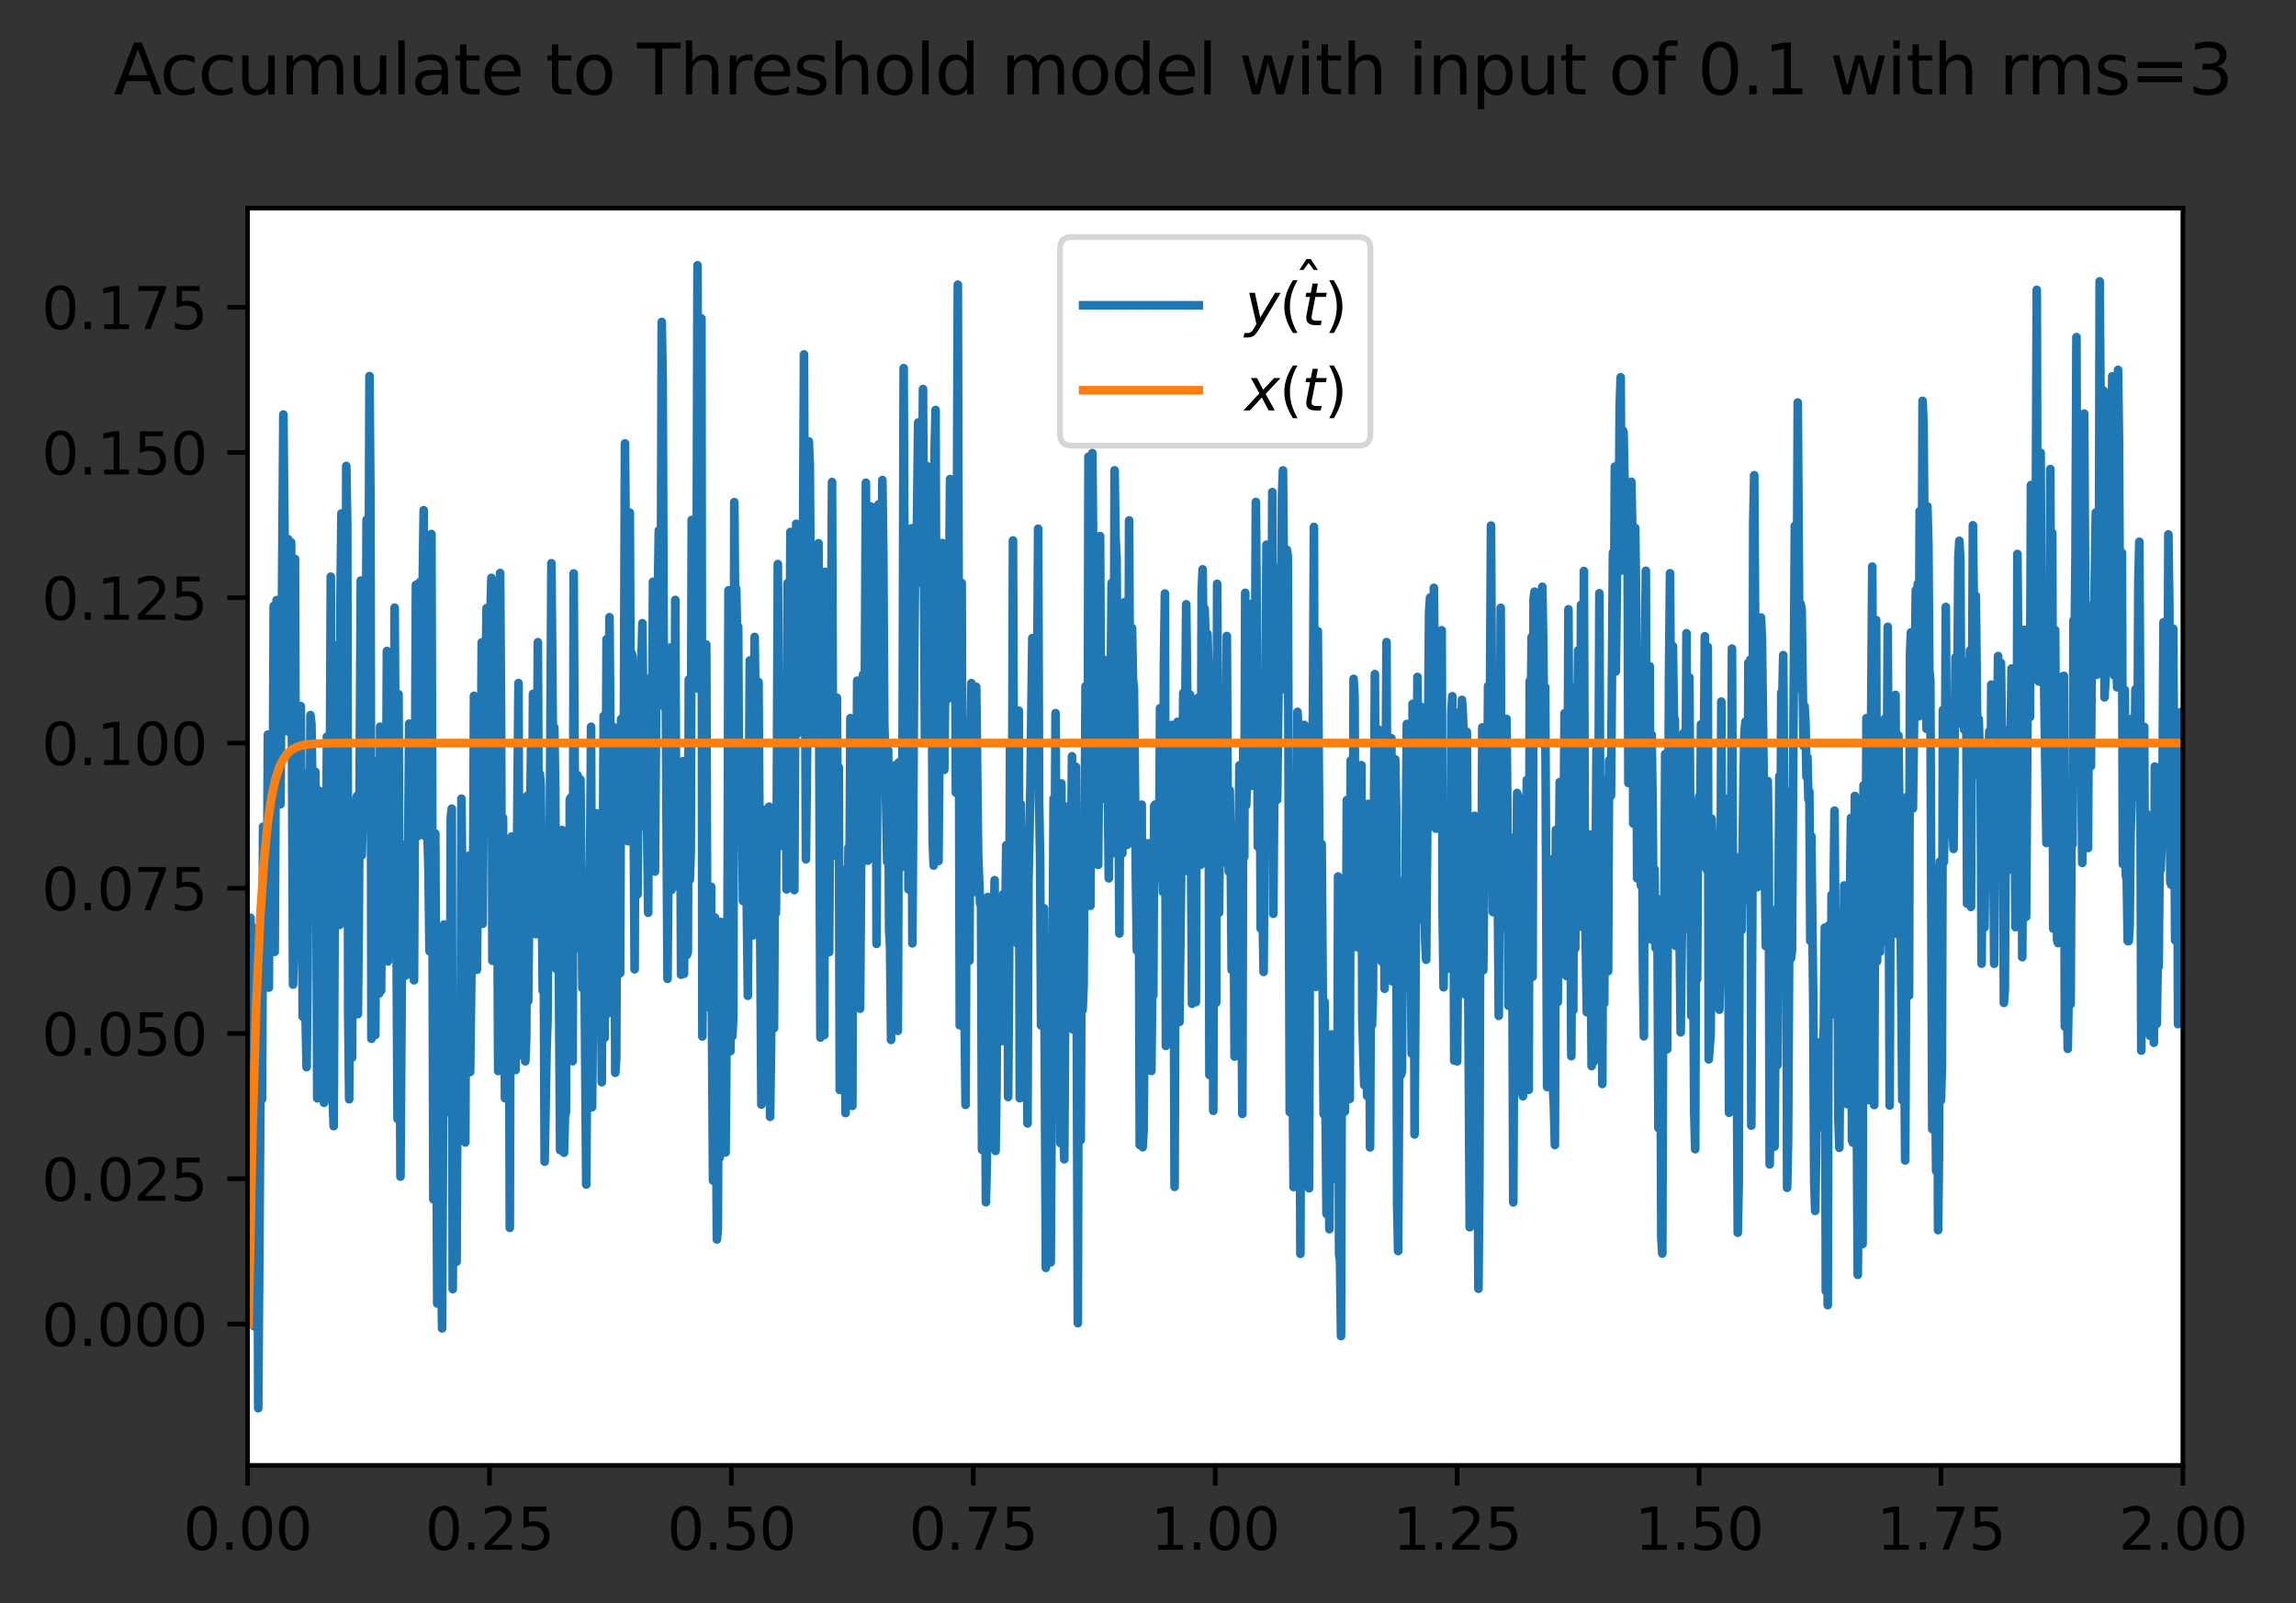 <?xml version="1.0" encoding="utf-8" standalone="no"?>
<!DOCTYPE svg PUBLIC "-//W3C//DTD SVG 1.1//EN"
  "http://www.w3.org/Graphics/SVG/1.1/DTD/svg11.dtd">
<svg xmlns:xlink="http://www.w3.org/1999/xlink" width="397.197pt" height="277.318pt" viewBox="0 0 397.197 277.318" xmlns="http://www.w3.org/2000/svg" version="1.1">
 <rect x="0" y="0" width="397.197" height="277.318" fill="#333333" stroke="none"/>
 <defs>
  <style type="text/css">*{stroke-linejoin: round; stroke-linecap: butt}</style>
 </defs>
 <g id="figure_1">
  <g id="patch_1">
   <path d="M 0 277.318 
L 397.197 277.318 
L 397.197 0 
L 0 0 
L 0 277.318 
z
" style="fill: none"/>
  </g>
  <g id="axes_1">
   <g id="patch_2">
    <path d="M 42.828 253.44 
L 377.628 253.44 
L 377.628 36 
L 42.828 36 
z
" style="fill: #ffffff"/>
   </g>
   <g id="matplotlib.axis_1">
    <g id="xtick_1">
     <g id="line2d_1">
      <defs>
       <path id="mb149e67b26" d="M 0 0 
L 0 3.5 
" style="stroke: #000000; stroke-width: 0.8"/>
      </defs>
      <g>
       <use xlink:href="#mb149e67b26" x="42.828" y="253.44" style="stroke: #000000; stroke-width: 0.8"/>
      </g>
     </g>
     <g id="text_1">
      <!-- 0.00 -->
      <g transform="translate(31.695 268.038) scale(0.1 -0.1)">
       <defs>
        <path id="DejaVuSans-30" d="M 2034 4250 
Q 1547 4250 1301 3770 
Q 1056 3291 1056 2328 
Q 1056 1369 1301 889 
Q 1547 409 2034 409 
Q 2525 409 2770 889 
Q 3016 1369 3016 2328 
Q 3016 3291 2770 3770 
Q 2525 4250 2034 4250 
z
M 2034 4750 
Q 2819 4750 3233 4129 
Q 3647 3509 3647 2328 
Q 3647 1150 3233 529 
Q 2819 -91 2034 -91 
Q 1250 -91 836 529 
Q 422 1150 422 2328 
Q 422 3509 836 4129 
Q 1250 4750 2034 4750 
z
" transform="scale(0.016)"/>
        <path id="DejaVuSans-2e" d="M 684 794 
L 1344 794 
L 1344 0 
L 684 0 
L 684 794 
z
" transform="scale(0.016)"/>
       </defs>
       <use xlink:href="#DejaVuSans-30"/>
       <use xlink:href="#DejaVuSans-2e" x="63.623"/>
       <use xlink:href="#DejaVuSans-30" x="95.41"/>
       <use xlink:href="#DejaVuSans-30" x="159.033"/>
      </g>
     </g>
    </g>
    <g id="xtick_2">
     <g id="line2d_2">
      <g>
       <use xlink:href="#mb149e67b26" x="84.678" y="253.44" style="stroke: #000000; stroke-width: 0.8"/>
      </g>
     </g>
     <g id="text_2">
      <!-- 0.25 -->
      <g transform="translate(73.545 268.038) scale(0.1 -0.1)">
       <defs>
        <path id="DejaVuSans-32" d="M 1228 531 
L 3431 531 
L 3431 0 
L 469 0 
L 469 531 
Q 828 903 1448 1529 
Q 2069 2156 2228 2338 
Q 2531 2678 2651 2914 
Q 2772 3150 2772 3378 
Q 2772 3750 2511 3984 
Q 2250 4219 1831 4219 
Q 1534 4219 1204 4116 
Q 875 4013 500 3803 
L 500 4441 
Q 881 4594 1212 4672 
Q 1544 4750 1819 4750 
Q 2544 4750 2975 4387 
Q 3406 4025 3406 3419 
Q 3406 3131 3298 2873 
Q 3191 2616 2906 2266 
Q 2828 2175 2409 1742 
Q 1991 1309 1228 531 
z
" transform="scale(0.016)"/>
        <path id="DejaVuSans-35" d="M 691 4666 
L 3169 4666 
L 3169 4134 
L 1269 4134 
L 1269 2991 
Q 1406 3038 1543 3061 
Q 1681 3084 1819 3084 
Q 2600 3084 3056 2656 
Q 3513 2228 3513 1497 
Q 3513 744 3044 326 
Q 2575 -91 1722 -91 
Q 1428 -91 1123 -41 
Q 819 9 494 109 
L 494 744 
Q 775 591 1075 516 
Q 1375 441 1709 441 
Q 2250 441 2565 725 
Q 2881 1009 2881 1497 
Q 2881 1984 2565 2268 
Q 2250 2553 1709 2553 
Q 1456 2553 1204 2497 
Q 953 2441 691 2322 
L 691 4666 
z
" transform="scale(0.016)"/>
       </defs>
       <use xlink:href="#DejaVuSans-30"/>
       <use xlink:href="#DejaVuSans-2e" x="63.623"/>
       <use xlink:href="#DejaVuSans-32" x="95.41"/>
       <use xlink:href="#DejaVuSans-35" x="159.033"/>
      </g>
     </g>
    </g>
    <g id="xtick_3">
     <g id="line2d_3">
      <g>
       <use xlink:href="#mb149e67b26" x="126.528" y="253.44" style="stroke: #000000; stroke-width: 0.8"/>
      </g>
     </g>
     <g id="text_3">
      <!-- 0.50 -->
      <g transform="translate(115.395 268.038) scale(0.1 -0.1)">
       <use xlink:href="#DejaVuSans-30"/>
       <use xlink:href="#DejaVuSans-2e" x="63.623"/>
       <use xlink:href="#DejaVuSans-35" x="95.41"/>
       <use xlink:href="#DejaVuSans-30" x="159.033"/>
      </g>
     </g>
    </g>
    <g id="xtick_4">
     <g id="line2d_4">
      <g>
       <use xlink:href="#mb149e67b26" x="168.378" y="253.44" style="stroke: #000000; stroke-width: 0.8"/>
      </g>
     </g>
     <g id="text_4">
      <!-- 0.75 -->
      <g transform="translate(157.245 268.038) scale(0.1 -0.1)">
       <defs>
        <path id="DejaVuSans-37" d="M 525 4666 
L 3525 4666 
L 3525 4397 
L 1831 0 
L 1172 0 
L 2766 4134 
L 525 4134 
L 525 4666 
z
" transform="scale(0.016)"/>
       </defs>
       <use xlink:href="#DejaVuSans-30"/>
       <use xlink:href="#DejaVuSans-2e" x="63.623"/>
       <use xlink:href="#DejaVuSans-37" x="95.41"/>
       <use xlink:href="#DejaVuSans-35" x="159.033"/>
      </g>
     </g>
    </g>
    <g id="xtick_5">
     <g id="line2d_5">
      <g>
       <use xlink:href="#mb149e67b26" x="210.228" y="253.44" style="stroke: #000000; stroke-width: 0.8"/>
      </g>
     </g>
     <g id="text_5">
      <!-- 1.00 -->
      <g transform="translate(199.095 268.038) scale(0.1 -0.1)">
       <defs>
        <path id="DejaVuSans-31" d="M 794 531 
L 1825 531 
L 1825 4091 
L 703 3866 
L 703 4441 
L 1819 4666 
L 2450 4666 
L 2450 531 
L 3481 531 
L 3481 0 
L 794 0 
L 794 531 
z
" transform="scale(0.016)"/>
       </defs>
       <use xlink:href="#DejaVuSans-31"/>
       <use xlink:href="#DejaVuSans-2e" x="63.623"/>
       <use xlink:href="#DejaVuSans-30" x="95.41"/>
       <use xlink:href="#DejaVuSans-30" x="159.033"/>
      </g>
     </g>
    </g>
    <g id="xtick_6">
     <g id="line2d_6">
      <g>
       <use xlink:href="#mb149e67b26" x="252.078" y="253.44" style="stroke: #000000; stroke-width: 0.8"/>
      </g>
     </g>
     <g id="text_6">
      <!-- 1.25 -->
      <g transform="translate(240.945 268.038) scale(0.1 -0.1)">
       <use xlink:href="#DejaVuSans-31"/>
       <use xlink:href="#DejaVuSans-2e" x="63.623"/>
       <use xlink:href="#DejaVuSans-32" x="95.41"/>
       <use xlink:href="#DejaVuSans-35" x="159.033"/>
      </g>
     </g>
    </g>
    <g id="xtick_7">
     <g id="line2d_7">
      <g>
       <use xlink:href="#mb149e67b26" x="293.928" y="253.44" style="stroke: #000000; stroke-width: 0.8"/>
      </g>
     </g>
     <g id="text_7">
      <!-- 1.50 -->
      <g transform="translate(282.795 268.038) scale(0.1 -0.1)">
       <use xlink:href="#DejaVuSans-31"/>
       <use xlink:href="#DejaVuSans-2e" x="63.623"/>
       <use xlink:href="#DejaVuSans-35" x="95.41"/>
       <use xlink:href="#DejaVuSans-30" x="159.033"/>
      </g>
     </g>
    </g>
    <g id="xtick_8">
     <g id="line2d_8">
      <g>
       <use xlink:href="#mb149e67b26" x="335.778" y="253.44" style="stroke: #000000; stroke-width: 0.8"/>
      </g>
     </g>
     <g id="text_8">
      <!-- 1.75 -->
      <g transform="translate(324.645 268.038) scale(0.1 -0.1)">
       <use xlink:href="#DejaVuSans-31"/>
       <use xlink:href="#DejaVuSans-2e" x="63.623"/>
       <use xlink:href="#DejaVuSans-37" x="95.41"/>
       <use xlink:href="#DejaVuSans-35" x="159.033"/>
      </g>
     </g>
    </g>
    <g id="xtick_9">
     <g id="line2d_9">
      <g>
       <use xlink:href="#mb149e67b26" x="377.628" y="253.44" style="stroke: #000000; stroke-width: 0.8"/>
      </g>
     </g>
     <g id="text_9">
      <!-- 2.00 -->
      <g transform="translate(366.495 268.038) scale(0.1 -0.1)">
       <use xlink:href="#DejaVuSans-32"/>
       <use xlink:href="#DejaVuSans-2e" x="63.623"/>
       <use xlink:href="#DejaVuSans-30" x="95.41"/>
       <use xlink:href="#DejaVuSans-30" x="159.033"/>
      </g>
     </g>
    </g>
   </g>
   <g id="matplotlib.axis_2">
    <g id="ytick_1">
     <g id="line2d_10">
      <defs>
       <path id="m9d57b52def" d="M 0 0 
L -3.5 0 
" style="stroke: #000000; stroke-width: 0.8"/>
      </defs>
      <g>
       <use xlink:href="#m9d57b52def" x="42.828" y="228.997" style="stroke: #000000; stroke-width: 0.8"/>
      </g>
     </g>
     <g id="text_10">
      <!-- 0.000 -->
      <g transform="translate(7.2 232.796) scale(0.1 -0.1)">
       <use xlink:href="#DejaVuSans-30"/>
       <use xlink:href="#DejaVuSans-2e" x="63.623"/>
       <use xlink:href="#DejaVuSans-30" x="95.41"/>
       <use xlink:href="#DejaVuSans-30" x="159.033"/>
       <use xlink:href="#DejaVuSans-30" x="222.656"/>
      </g>
     </g>
    </g>
    <g id="ytick_2">
     <g id="line2d_11">
      <g>
       <use xlink:href="#m9d57b52def" x="42.828" y="203.874" style="stroke: #000000; stroke-width: 0.8"/>
      </g>
     </g>
     <g id="text_11">
      <!-- 0.025 -->
      <g transform="translate(7.2 207.673) scale(0.1 -0.1)">
       <use xlink:href="#DejaVuSans-30"/>
       <use xlink:href="#DejaVuSans-2e" x="63.623"/>
       <use xlink:href="#DejaVuSans-30" x="95.41"/>
       <use xlink:href="#DejaVuSans-32" x="159.033"/>
       <use xlink:href="#DejaVuSans-35" x="222.656"/>
      </g>
     </g>
    </g>
    <g id="ytick_3">
     <g id="line2d_12">
      <g>
       <use xlink:href="#m9d57b52def" x="42.828" y="178.751" style="stroke: #000000; stroke-width: 0.8"/>
      </g>
     </g>
     <g id="text_12">
      <!-- 0.050 -->
      <g transform="translate(7.2 182.55) scale(0.1 -0.1)">
       <use xlink:href="#DejaVuSans-30"/>
       <use xlink:href="#DejaVuSans-2e" x="63.623"/>
       <use xlink:href="#DejaVuSans-30" x="95.41"/>
       <use xlink:href="#DejaVuSans-35" x="159.033"/>
       <use xlink:href="#DejaVuSans-30" x="222.656"/>
      </g>
     </g>
    </g>
    <g id="ytick_4">
     <g id="line2d_13">
      <g>
       <use xlink:href="#m9d57b52def" x="42.828" y="153.628" style="stroke: #000000; stroke-width: 0.8"/>
      </g>
     </g>
     <g id="text_13">
      <!-- 0.075 -->
      <g transform="translate(7.2 157.427) scale(0.1 -0.1)">
       <use xlink:href="#DejaVuSans-30"/>
       <use xlink:href="#DejaVuSans-2e" x="63.623"/>
       <use xlink:href="#DejaVuSans-30" x="95.41"/>
       <use xlink:href="#DejaVuSans-37" x="159.033"/>
       <use xlink:href="#DejaVuSans-35" x="222.656"/>
      </g>
     </g>
    </g>
    <g id="ytick_5">
     <g id="line2d_14">
      <g>
       <use xlink:href="#m9d57b52def" x="42.828" y="128.505" style="stroke: #000000; stroke-width: 0.8"/>
      </g>
     </g>
     <g id="text_14">
      <!-- 0.100 -->
      <g transform="translate(7.2 132.305) scale(0.1 -0.1)">
       <use xlink:href="#DejaVuSans-30"/>
       <use xlink:href="#DejaVuSans-2e" x="63.623"/>
       <use xlink:href="#DejaVuSans-31" x="95.41"/>
       <use xlink:href="#DejaVuSans-30" x="159.033"/>
       <use xlink:href="#DejaVuSans-30" x="222.656"/>
      </g>
     </g>
    </g>
    <g id="ytick_6">
     <g id="line2d_15">
      <g>
       <use xlink:href="#m9d57b52def" x="42.828" y="103.383" style="stroke: #000000; stroke-width: 0.8"/>
      </g>
     </g>
     <g id="text_15">
      <!-- 0.125 -->
      <g transform="translate(7.2 107.182) scale(0.1 -0.1)">
       <use xlink:href="#DejaVuSans-30"/>
       <use xlink:href="#DejaVuSans-2e" x="63.623"/>
       <use xlink:href="#DejaVuSans-31" x="95.41"/>
       <use xlink:href="#DejaVuSans-32" x="159.033"/>
       <use xlink:href="#DejaVuSans-35" x="222.656"/>
      </g>
     </g>
    </g>
    <g id="ytick_7">
     <g id="line2d_16">
      <g>
       <use xlink:href="#m9d57b52def" x="42.828" y="78.26" style="stroke: #000000; stroke-width: 0.8"/>
      </g>
     </g>
     <g id="text_16">
      <!-- 0.150 -->
      <g transform="translate(7.2 82.059) scale(0.1 -0.1)">
       <use xlink:href="#DejaVuSans-30"/>
       <use xlink:href="#DejaVuSans-2e" x="63.623"/>
       <use xlink:href="#DejaVuSans-31" x="95.41"/>
       <use xlink:href="#DejaVuSans-35" x="159.033"/>
       <use xlink:href="#DejaVuSans-30" x="222.656"/>
      </g>
     </g>
    </g>
    <g id="ytick_8">
     <g id="line2d_17">
      <g>
       <use xlink:href="#m9d57b52def" x="42.828" y="53.137" style="stroke: #000000; stroke-width: 0.8"/>
      </g>
     </g>
     <g id="text_17">
      <!-- 0.175 -->
      <g transform="translate(7.2 56.936) scale(0.1 -0.1)">
       <use xlink:href="#DejaVuSans-30"/>
       <use xlink:href="#DejaVuSans-2e" x="63.623"/>
       <use xlink:href="#DejaVuSans-31" x="95.41"/>
       <use xlink:href="#DejaVuSans-37" x="159.033"/>
       <use xlink:href="#DejaVuSans-35" x="222.656"/>
      </g>
     </g>
    </g>
   </g>
   <g id="line2d_18">
    <path d="M 42.996 228.997 
L 43.33 158.733 
L 43.498 203.325 
L 43.665 195.76 
L 43.833 160.495 
L 44 229.405 
L 44.167 175.964 
L 44.335 167.397 
L 44.502 175.183 
L 44.67 243.556 
L 45.172 172.849 
L 45.339 190.105 
L 45.507 142.976 
L 45.674 169.714 
L 45.841 170.624 
L 46.009 170.316 
L 46.176 158.344 
L 46.344 127.051 
L 46.511 170.808 
L 46.678 135.183 
L 46.846 161.7 
L 47.013 135.003 
L 47.181 141.463 
L 47.348 104.8 
L 47.515 164.632 
L 47.85 103.796 
L 48.185 129.564 
L 48.352 125.484 
L 48.52 139.108 
L 49.022 71.696 
L 49.524 124.228 
L 49.692 126.481 
L 49.859 93.27 
L 50.194 120.878 
L 50.361 93.812 
L 50.696 170.293 
L 50.863 163.499 
L 51.031 96.655 
L 51.198 151.81 
L 51.533 125.908 
L 51.7 129.436 
L 51.868 149.607 
L 52.035 122.125 
L 52.37 175.829 
L 52.537 144.835 
L 52.705 143.018 
L 52.872 176.311 
L 53.04 184.566 
L 53.207 169.264 
L 53.374 133.668 
L 53.542 156.162 
L 53.709 123.677 
L 53.877 125.286 
L 54.211 147.266 
L 54.379 146.88 
L 54.546 133.481 
L 54.714 147.777 
L 54.881 189.956 
L 55.216 136.762 
L 55.383 165.353 
L 55.551 170.193 
L 55.718 163.952 
L 55.885 163.157 
L 56.053 190.734 
L 56.22 141.603 
L 56.388 158.172 
L 56.555 127.408 
L 56.722 161.835 
L 56.89 133.562 
L 57.057 136.197 
L 57.225 99.739 
L 57.559 190.272 
L 57.727 194.776 
L 58.062 122.337 
L 58.229 138.889 
L 58.396 111.55 
L 58.564 126.694 
L 58.731 159.993 
L 58.899 103.568 
L 59.066 88.8 
L 59.233 136.874 
L 59.401 107.999 
L 59.736 142.851 
L 59.903 80.587 
L 60.07 90.657 
L 60.238 175.151 
L 60.405 190.12 
L 60.573 145.751 
L 60.907 182.91 
L 61.075 148.893 
L 61.242 165.887 
L 61.41 157.869 
L 61.577 138.644 
L 61.744 137.688 
L 61.912 175.399 
L 62.079 159.169 
L 62.414 100.41 
L 62.581 147.947 
L 62.749 141.074 
L 62.916 107.493 
L 63.084 106.283 
L 63.251 124.626 
L 63.418 89.889 
L 63.586 122.006 
L 63.753 109.956 
L 63.921 65.045 
L 64.088 86.983 
L 64.255 179.657 
L 64.59 132.347 
L 64.758 144.14 
L 64.925 179.012 
L 65.092 147.084 
L 65.26 160.085 
L 65.427 131.48 
L 65.595 171.831 
L 65.762 125.677 
L 65.929 171.321 
L 66.097 149.874 
L 66.264 162.988 
L 66.432 144.436 
L 66.599 143.186 
L 66.766 144.81 
L 66.934 112.595 
L 67.101 166.283 
L 67.603 121.492 
L 67.771 145.043 
L 67.938 145.631 
L 68.106 140.481 
L 68.273 105.093 
L 68.775 193.523 
L 68.943 120.059 
L 69.277 203.499 
L 69.612 153.05 
L 69.78 146.126 
L 70.114 166.671 
L 70.282 168.683 
L 70.449 167.113 
L 70.784 125.153 
L 70.951 143.417 
L 71.119 131.943 
L 71.286 132.766 
L 71.454 139.36 
L 71.621 169.539 
L 71.956 101.155 
L 72.291 144.603 
L 72.458 110.403 
L 72.625 100.69 
L 72.793 139.873 
L 72.96 138.376 
L 73.128 100.659 
L 73.295 88.237 
L 73.462 144.568 
L 73.63 141.48 
L 73.797 125.802 
L 73.965 144.775 
L 74.132 150.73 
L 74.299 164.514 
L 74.634 92.362 
L 74.969 207.418 
L 75.304 144.155 
L 75.639 225.451 
L 75.806 194.996 
L 75.973 204.319 
L 76.141 203.395 
L 76.476 229.752 
L 76.81 159.898 
L 77.145 188.437 
L 77.313 184.675 
L 77.48 171.714 
L 77.647 192.383 
L 77.815 189.89 
L 77.982 141.428 
L 78.15 139.866 
L 78.317 222.96 
L 78.484 188.595 
L 78.819 206.328 
L 78.987 218.222 
L 79.154 183.854 
L 79.321 193.648 
L 79.489 187.845 
L 79.656 194.252 
L 79.824 138.129 
L 80.158 172.681 
L 80.326 164.438 
L 80.493 197.596 
L 80.661 154.902 
L 80.828 159.672 
L 80.995 169.098 
L 81.163 147.981 
L 81.33 185.408 
L 81.665 159.104 
L 81.832 155.021 
L 82 120.35 
L 82.167 124.562 
L 82.502 167.734 
L 82.669 150.312 
L 82.837 120.514 
L 83.004 137.039 
L 83.172 137.049 
L 83.339 111.104 
L 83.506 159.771 
L 83.674 137.159 
L 83.841 131.671 
L 84.176 105.179 
L 84.511 131.166 
L 84.678 111.58 
L 85.013 99.942 
L 85.18 166.16 
L 85.515 154.676 
L 85.683 116.448 
L 85.85 114.636 
L 86.185 185.24 
L 86.52 99.103 
L 86.687 124.301 
L 86.854 179.474 
L 87.022 141.442 
L 87.357 189.936 
L 87.524 146.164 
L 87.691 149.606 
L 87.859 189.224 
L 88.026 155.86 
L 88.194 212.357 
L 88.361 148.748 
L 88.528 144.673 
L 88.863 162.988 
L 89.031 161.732 
L 89.198 185.064 
L 89.533 135.982 
L 89.7 118.136 
L 89.868 182.497 
L 90.035 147.567 
L 90.202 155.095 
L 90.37 149.044 
L 90.537 167.757 
L 90.705 147.591 
L 90.872 183.56 
L 91.039 179.45 
L 91.207 137.66 
L 91.374 173.149 
L 91.876 128.323 
L 92.044 146.103 
L 92.211 120.002 
L 92.379 123.87 
L 92.713 161.576 
L 93.048 111.076 
L 93.216 150.668 
L 93.383 133.855 
L 93.55 135.817 
L 93.885 171.346 
L 94.053 161.447 
L 94.22 200.912 
L 94.555 181.574 
L 94.722 176.269 
L 94.89 152.686 
L 95.057 153.677 
L 95.392 97.412 
L 95.727 137.078 
L 95.894 125.811 
L 96.061 136.889 
L 96.229 167.579 
L 96.396 161.57 
L 96.564 151.481 
L 96.898 198.914 
L 97.066 196.022 
L 97.233 143.554 
L 97.401 190.494 
L 97.568 199.364 
L 97.735 193.163 
L 97.903 192.34 
L 98.07 147.98 
L 98.238 149.965 
L 98.405 173.636 
L 98.572 138.263 
L 98.74 137.941 
L 98.907 175.8 
L 99.075 183.537 
L 99.242 99.173 
L 99.577 164.016 
L 99.744 137.018 
L 99.912 134.081 
L 100.079 140.368 
L 100.246 162.545 
L 100.414 134.824 
L 100.749 170.896 
L 101.083 163.734 
L 101.418 204.872 
L 101.586 178.753 
L 101.753 191.744 
L 102.255 125.689 
L 102.423 191.493 
L 102.757 157.597 
L 102.925 161.917 
L 103.092 145.252 
L 103.26 140.665 
L 103.594 178.413 
L 103.762 161.701 
L 103.929 157.234 
L 104.097 187.174 
L 104.431 123.827 
L 104.599 179.506 
L 104.934 110.551 
L 105.101 175.317 
L 105.436 106.75 
L 105.603 127.17 
L 105.771 168.285 
L 105.938 160.423 
L 106.105 125.732 
L 106.273 140.164 
L 106.44 185.54 
L 106.608 182.947 
L 106.775 134.631 
L 106.942 168.569 
L 107.11 159.351 
L 107.277 168.334 
L 107.445 124.376 
L 107.612 124.233 
L 107.779 145.32 
L 107.947 121.351 
L 108.114 76.685 
L 108.282 96.681 
L 108.449 143.34 
L 108.616 145.483 
L 108.951 88.665 
L 109.119 127.018 
L 109.286 113.019 
L 109.453 113.602 
L 109.788 167.64 
L 109.956 121.563 
L 110.29 154.705 
L 110.625 115.537 
L 110.793 143.053 
L 110.96 114.823 
L 111.127 107.786 
L 111.462 141.334 
L 111.63 141.269 
L 111.797 130.767 
L 112.132 157.867 
L 112.299 117.366 
L 112.467 135.252 
L 112.634 135.555 
L 112.801 127.704 
L 112.969 100.621 
L 113.136 104.563 
L 113.304 150.743 
L 113.638 103.688 
L 113.806 103.023 
L 113.973 91.741 
L 114.141 92.422 
L 114.308 108.875 
L 114.475 55.682 
L 114.643 65.811 
L 114.81 109.949 
L 114.978 122.351 
L 115.145 115.387 
L 115.48 169.3 
L 115.815 128.282 
L 115.982 111.988 
L 116.149 153.936 
L 116.317 141.423 
L 116.484 153.391 
L 116.652 144.627 
L 116.819 103.759 
L 116.986 147.459 
L 117.154 148.56 
L 117.321 138.929 
L 117.489 151.348 
L 117.656 133.609 
L 117.823 168.578 
L 118.158 131.64 
L 118.326 168.429 
L 118.493 149.181 
L 118.66 147.275 
L 118.828 165.167 
L 118.995 164.631 
L 119.163 117.522 
L 119.33 152.162 
L 119.497 147.34 
L 119.665 89.92 
L 119.832 111.657 
L 120.167 93.802 
L 120.334 93.345 
L 120.502 104.272 
L 120.669 45.884 
L 120.837 119.152 
L 121.004 104.238 
L 121.171 107.967 
L 121.339 55.075 
L 121.506 179.26 
L 121.674 157.588 
L 121.841 173.023 
L 122.008 164.736 
L 122.176 111.471 
L 122.343 161.151 
L 122.511 157.423 
L 122.678 160.879 
L 122.845 174.36 
L 123.013 153.349 
L 123.348 204.176 
L 123.682 158.691 
L 124.017 214.364 
L 124.185 212.493 
L 124.352 171.654 
L 124.519 200.201 
L 124.687 159.447 
L 124.854 185.057 
L 125.022 189.239 
L 125.189 187.695 
L 125.356 189.814 
L 125.524 199.317 
L 125.859 160.437 
L 126.026 102.105 
L 126.193 165.631 
L 126.361 181.812 
L 126.528 123.421 
L 126.696 179.21 
L 126.863 175.805 
L 127.03 86.842 
L 127.198 108.182 
L 127.365 101.852 
L 127.533 111.515 
L 127.7 108.396 
L 127.867 142.089 
L 128.035 133.737 
L 128.202 132.777 
L 128.37 141.327 
L 128.537 155.819 
L 128.704 134.326 
L 128.872 129.631 
L 129.374 172.226 
L 129.709 114.234 
L 129.876 155.581 
L 130.044 138.436 
L 130.211 161.798 
L 130.546 110.159 
L 130.881 135.295 
L 131.215 117.955 
L 131.718 191.039 
L 132.22 145.331 
L 132.387 140.044 
L 132.555 164.378 
L 132.722 161.587 
L 132.889 154.453 
L 133.057 139.514 
L 133.224 193.158 
L 133.392 180.735 
L 133.726 140.849 
L 133.894 177.827 
L 134.061 150.433 
L 134.229 157.909 
L 134.396 136.098 
L 134.563 97.553 
L 134.731 123.848 
L 134.898 120.241 
L 135.066 127.618 
L 135.233 146.276 
L 135.4 143.054 
L 135.568 142.73 
L 135.903 125.864 
L 136.07 153.83 
L 136.237 100.854 
L 136.572 120.471 
L 136.74 92.008 
L 136.907 93.996 
L 137.074 93.152 
L 137.409 153.951 
L 137.744 90.592 
L 137.911 126.925 
L 138.079 118.467 
L 138.246 124.053 
L 138.414 101.623 
L 138.581 102.972 
L 138.748 93.421 
L 138.916 96.202 
L 139.083 61.295 
L 139.418 148.621 
L 139.753 118.523 
L 139.92 76.337 
L 140.088 80.26 
L 140.255 104.196 
L 140.422 102.75 
L 140.59 103.435 
L 140.757 97.294 
L 140.925 127.932 
L 141.092 115.093 
L 141.259 120.366 
L 141.594 93.953 
L 141.929 179.451 
L 142.096 131.982 
L 142.264 122.717 
L 142.599 179.025 
L 142.766 98.902 
L 142.933 146.208 
L 143.101 159.855 
L 143.268 141.884 
L 143.436 164.667 
L 143.938 83.364 
L 144.105 133.998 
L 144.273 120.939 
L 144.44 147.953 
L 144.775 120.662 
L 144.942 146.84 
L 145.11 132.707 
L 145.277 188.519 
L 145.444 154.678 
L 145.612 183.374 
L 145.779 155.053 
L 145.947 157.489 
L 146.114 150.473 
L 146.281 192.511 
L 146.449 161.335 
L 146.616 161.355 
L 146.784 146.584 
L 146.951 152.169 
L 147.118 124.203 
L 147.286 187.305 
L 147.453 191.273 
L 147.621 128.027 
L 147.788 160.703 
L 148.123 149.346 
L 148.29 117.728 
L 148.792 174.455 
L 149.127 127.77 
L 149.295 116.669 
L 149.462 146 
L 149.797 83.488 
L 150.132 148.858 
L 150.299 106.159 
L 150.466 92.147 
L 150.634 87.587 
L 150.801 111.91 
L 150.969 118.259 
L 151.136 92.315 
L 151.471 105.228 
L 151.638 163.253 
L 151.973 87.234 
L 152.14 110.803 
L 152.308 101.406 
L 152.475 134.939 
L 152.643 83.025 
L 152.81 95.813 
L 152.977 125.205 
L 153.145 131.486 
L 153.48 149.074 
L 153.647 129.744 
L 153.814 160.724 
L 153.982 163.734 
L 154.149 179.857 
L 154.317 143.758 
L 154.484 156.224 
L 154.651 153.457 
L 154.819 157.235 
L 154.986 132.282 
L 155.321 178.288 
L 155.488 131.867 
L 155.823 150.048 
L 155.991 144.942 
L 156.158 125.392 
L 156.325 63.673 
L 156.493 103.546 
L 156.66 104.539 
L 156.828 128.418 
L 156.995 109.442 
L 157.162 153.81 
L 157.665 91.371 
L 157.832 163.156 
L 158.167 112.68 
L 158.334 95.645 
L 158.502 101.025 
L 158.836 73.074 
L 159.004 81.632 
L 159.171 81.864 
L 159.339 84.316 
L 159.506 89.848 
L 159.673 67.284 
L 160.008 127.819 
L 160.176 120.764 
L 160.343 80.594 
L 160.51 94.716 
L 160.678 126.262 
L 160.845 94.803 
L 161.013 116.488 
L 161.18 108.404 
L 161.347 145.336 
L 161.515 149.704 
L 161.682 77.98 
L 161.85 70.909 
L 162.017 127.384 
L 162.184 107.161 
L 162.352 148.927 
L 162.687 110.642 
L 162.854 123.828 
L 163.021 93.923 
L 163.189 106.628 
L 163.356 133.141 
L 163.691 102.734 
L 163.858 94.81 
L 164.026 120.848 
L 164.361 82.858 
L 164.695 103.962 
L 164.863 103.27 
L 165.03 107.964 
L 165.198 99.5 
L 165.365 137.09 
L 165.7 49.231 
L 166.035 177.328 
L 166.369 100.827 
L 166.537 165.104 
L 166.704 176.065 
L 166.872 176.301 
L 167.039 191.097 
L 167.206 149.356 
L 167.374 149.94 
L 167.541 131.26 
L 167.709 166.158 
L 167.876 128.379 
L 168.043 118.148 
L 168.211 120.242 
L 168.378 130.591 
L 168.546 154.277 
L 168.88 118.789 
L 169.215 147.92 
L 169.55 156.21 
L 169.717 156.7 
L 169.885 198.865 
L 170.052 196.901 
L 170.22 158.944 
L 170.387 174.62 
L 170.554 207.933 
L 170.722 200.708 
L 170.889 155.138 
L 171.224 197.179 
L 171.391 189.971 
L 171.559 167.268 
L 171.726 183.282 
L 171.894 172.35 
L 172.061 152.231 
L 172.228 199.06 
L 172.396 187.682 
L 172.563 155.694 
L 172.731 165.424 
L 172.898 163.447 
L 173.065 177.333 
L 173.233 180.065 
L 173.4 173.776 
L 173.568 154.627 
L 173.735 164.271 
L 173.902 160.445 
L 174.07 146.193 
L 174.237 147.709 
L 174.405 189.727 
L 174.572 167.999 
L 174.739 128.861 
L 174.907 151.952 
L 175.074 145.807 
L 175.242 93.475 
L 175.409 140.954 
L 175.576 134.403 
L 175.744 150.33 
L 175.911 134.844 
L 176.079 163.305 
L 176.246 122.923 
L 176.413 189.941 
L 176.581 139.058 
L 176.916 189.746 
L 177.083 151.899 
L 177.25 163.59 
L 177.418 183.411 
L 177.585 174.666 
L 177.753 194.303 
L 177.92 152.273 
L 178.255 136.194 
L 178.59 110.364 
L 178.757 132.213 
L 178.924 118.212 
L 179.092 117.379 
L 179.259 121.56 
L 179.427 117.413 
L 179.594 91.445 
L 179.761 138.59 
L 179.929 148.24 
L 180.096 177.352 
L 180.264 157.565 
L 180.431 170.699 
L 180.598 157.091 
L 180.933 219.277 
L 181.101 168.826 
L 181.268 171.42 
L 181.435 165.209 
L 181.603 167.295 
L 181.77 218.327 
L 182.272 138.098 
L 182.44 154.281 
L 182.607 123.34 
L 182.775 156.795 
L 182.942 137.26 
L 183.109 141.069 
L 183.277 147.586 
L 183.444 197.712 
L 183.612 135.498 
L 183.946 193.903 
L 184.114 200.503 
L 184.281 172.984 
L 184.449 165.104 
L 184.616 139.514 
L 184.783 142.511 
L 184.951 164.31 
L 185.118 165.582 
L 185.453 130.798 
L 185.62 178.061 
L 185.788 170.301 
L 185.955 168.988 
L 186.123 132.608 
L 186.457 228.841 
L 186.625 163.058 
L 186.792 164.624 
L 186.96 197.197 
L 187.127 159.061 
L 187.294 174.643 
L 187.462 170.333 
L 187.797 118.682 
L 187.964 148.986 
L 188.131 156.6 
L 188.299 78.987 
L 188.634 156.668 
L 188.801 128.368 
L 188.968 78.369 
L 189.136 97.077 
L 189.303 129.416 
L 189.471 126.812 
L 189.805 113.796 
L 189.973 149.59 
L 190.14 130.211 
L 190.308 92.711 
L 190.475 128.762 
L 190.642 134.994 
L 190.81 117.736 
L 190.977 114.097 
L 191.145 120.285 
L 191.312 138.269 
L 191.479 118.781 
L 191.814 151.914 
L 192.316 100.812 
L 192.484 147.559 
L 192.651 134.066 
L 192.819 81.342 
L 192.986 92.957 
L 193.153 96.349 
L 193.656 161.452 
L 193.823 124.132 
L 193.99 120.583 
L 194.158 147.618 
L 194.493 104.161 
L 194.66 111.088 
L 194.995 146.12 
L 195.162 145.193 
L 195.33 90.01 
L 195.497 125.723 
L 195.664 109.125 
L 195.832 108.621 
L 195.999 117.484 
L 196.167 119.16 
L 196.501 151.632 
L 196.669 164.412 
L 196.836 149.602 
L 197.004 146.035 
L 197.171 198.031 
L 197.506 139.165 
L 197.673 198.413 
L 197.841 195.398 
L 198.175 156.557 
L 198.51 172.167 
L 198.678 145.844 
L 198.845 155.877 
L 199.18 185.225 
L 199.347 169.468 
L 199.515 172.177 
L 199.682 139.361 
L 199.849 139.145 
L 200.017 151.886 
L 200.184 150.601 
L 200.352 142.461 
L 200.519 150.696 
L 200.686 122.494 
L 200.854 141.604 
L 201.189 154.267 
L 201.356 114.894 
L 201.523 102.65 
L 201.691 180.888 
L 202.528 141.714 
L 202.695 125.385 
L 202.863 128.42 
L 203.03 156.06 
L 203.197 205.272 
L 203.365 157.792 
L 203.532 151.973 
L 203.7 124.842 
L 204.034 176.753 
L 204.704 119.847 
L 204.871 136.021 
L 205.039 124.238 
L 205.206 104.516 
L 205.374 119.191 
L 205.541 150.691 
L 205.876 120.152 
L 206.211 173.613 
L 206.545 156.093 
L 206.713 152.847 
L 206.88 173.324 
L 207.048 123.247 
L 207.215 120.721 
L 207.382 133.353 
L 207.55 123.378 
L 207.717 149.568 
L 207.885 102.144 
L 208.052 98.467 
L 208.219 113.83 
L 208.387 105.253 
L 208.554 110.226 
L 208.722 124.597 
L 208.889 109.633 
L 209.056 115.529 
L 209.224 185.91 
L 209.391 176.791 
L 209.559 149.441 
L 209.726 148.672 
L 209.893 192.122 
L 210.061 129.737 
L 210.228 143.714 
L 210.396 173.421 
L 210.563 100.975 
L 210.898 157.851 
L 211.065 137.924 
L 211.233 145.676 
L 211.4 133.109 
L 211.567 149.172 
L 211.735 147.867 
L 211.902 142.997 
L 212.07 131.02 
L 212.237 109.995 
L 212.404 143.13 
L 212.572 150.747 
L 212.739 136.702 
L 212.907 148.198 
L 213.074 167.766 
L 213.409 153.416 
L 213.576 182.736 
L 213.744 158.71 
L 213.911 159.446 
L 214.078 151.335 
L 214.246 151.843 
L 214.413 132.368 
L 214.581 166.939 
L 214.748 165.722 
L 214.915 192.655 
L 215.083 129.278 
L 215.25 148.197 
L 215.418 102.532 
L 215.585 139.288 
L 215.752 135.076 
L 215.92 135.211 
L 216.087 109.033 
L 216.255 104.493 
L 216.589 135.888 
L 216.757 114.377 
L 216.924 111.963 
L 217.092 119.13 
L 217.259 86.81 
L 217.426 107.226 
L 217.594 146.427 
L 217.929 124.861 
L 218.096 160.616 
L 218.263 148.843 
L 218.598 168.099 
L 218.933 121.081 
L 219.1 94.205 
L 219.268 100.485 
L 219.435 98.352 
L 219.937 121.943 
L 220.105 85.108 
L 220.272 158.042 
L 220.607 117.452 
L 220.774 135.316 
L 220.942 138.314 
L 221.444 98.058 
L 221.611 111.574 
L 221.779 85.758 
L 221.946 81.353 
L 222.281 119.267 
L 222.448 115.654 
L 222.616 95.082 
L 222.783 96.135 
L 223.118 192.342 
L 223.285 149.056 
L 223.453 190.644 
L 223.62 186.151 
L 223.788 205.31 
L 224.122 144.053 
L 224.29 168.855 
L 224.457 123.118 
L 224.625 126.311 
L 224.792 155.538 
L 224.959 216.856 
L 225.127 166.705 
L 225.462 182.374 
L 225.629 125.375 
L 225.796 191.671 
L 225.964 169.66 
L 226.131 177.844 
L 226.299 155.401 
L 226.466 205.516 
L 226.633 149.639 
L 227.136 123.103 
L 227.303 91.132 
L 227.47 157.689 
L 227.638 170.676 
L 227.973 109.151 
L 228.307 155.342 
L 228.475 164.842 
L 228.642 145.977 
L 228.977 192.686 
L 229.144 173.254 
L 229.479 209.941 
L 229.647 197.527 
L 229.814 194.94 
L 229.981 212.591 
L 230.149 182.784 
L 230.316 178.916 
L 230.484 186.499 
L 230.651 201.417 
L 230.818 181.313 
L 231.153 202.983 
L 231.321 204.087 
L 231.488 151.591 
L 231.655 216.876 
L 231.823 218.029 
L 231.99 231.075 
L 232.158 168.383 
L 232.325 167.879 
L 232.492 161.859 
L 232.66 192.229 
L 232.827 174.401 
L 232.995 138.373 
L 233.162 163.745 
L 233.329 166.748 
L 233.497 190.066 
L 233.664 131.52 
L 233.832 132.415 
L 233.999 163.664 
L 234.166 117.405 
L 234.334 120.517 
L 234.501 163.796 
L 234.669 157.606 
L 234.836 138.741 
L 235.003 159.324 
L 235.171 163.96 
L 235.338 134.375 
L 235.506 132.332 
L 235.673 176.214 
L 236.008 187.677 
L 236.175 144.357 
L 236.51 189.558 
L 236.677 139.028 
L 236.845 156.688 
L 237.012 198.449 
L 237.18 163.714 
L 237.347 177.288 
L 237.514 172.11 
L 237.849 116.584 
L 238.017 159.697 
L 238.184 137.746 
L 238.351 136.213 
L 238.519 126.194 
L 238.686 139.979 
L 238.854 129.021 
L 239.021 166.298 
L 239.188 145.36 
L 239.356 143.357 
L 239.523 171.004 
L 239.858 111.054 
L 240.025 155.947 
L 240.193 129.438 
L 240.36 140.836 
L 240.528 136.447 
L 240.695 127.683 
L 240.862 169.74 
L 241.03 168.964 
L 241.197 164.698 
L 241.365 131.322 
L 241.532 140.275 
L 241.699 208.045 
L 241.867 216.375 
L 242.202 161.452 
L 242.369 185.912 
L 242.536 185.252 
L 242.704 152.358 
L 242.871 170.923 
L 243.039 163.859 
L 243.373 125.209 
L 243.541 130.905 
L 243.708 159.354 
L 243.876 139.62 
L 244.21 182.229 
L 244.378 121.731 
L 244.545 140.25 
L 244.713 196.211 
L 245.215 117.073 
L 245.55 155.762 
L 245.717 122.168 
L 245.884 159.05 
L 246.052 132.551 
L 246.219 137.844 
L 246.554 162.8 
L 246.721 165.989 
L 247.224 105.962 
L 247.391 103.352 
L 247.558 118.364 
L 247.726 118.793 
L 248.061 101.664 
L 248.395 143.326 
L 248.73 136.848 
L 248.898 120.475 
L 249.065 137.139 
L 249.232 141.882 
L 249.4 109.009 
L 249.567 157.796 
L 249.735 170.756 
L 249.902 148.652 
L 250.069 148.79 
L 250.237 148.545 
L 250.404 167.555 
L 250.739 147.84 
L 250.906 159.333 
L 251.074 123.458 
L 251.241 120.418 
L 251.409 141.103 
L 251.576 183.448 
L 251.911 123.248 
L 252.078 183.563 
L 252.246 162.437 
L 252.413 157.826 
L 252.58 133.31 
L 252.748 133.514 
L 252.915 121.051 
L 253.083 123.775 
L 253.25 129.182 
L 253.417 171.968 
L 253.585 160.445 
L 253.752 126.565 
L 254.087 184.362 
L 254.254 212.258 
L 254.422 155.165 
L 254.589 178.909 
L 254.924 187.701 
L 255.091 141.092 
L 255.259 185.114 
L 255.426 175.749 
L 255.594 192.859 
L 255.761 222.901 
L 255.928 204.421 
L 256.096 149.311 
L 256.263 163.134 
L 256.431 125.796 
L 256.598 167.809 
L 256.933 137.067 
L 257.268 141.083 
L 257.435 118.653 
L 257.602 130.05 
L 257.77 118.575 
L 257.937 90.9 
L 258.272 157.759 
L 258.439 147.35 
L 258.607 149.435 
L 258.774 131.141 
L 258.942 153.686 
L 259.109 153.523 
L 259.276 175.692 
L 259.611 105.124 
L 259.779 160.573 
L 259.946 143.948 
L 260.113 159.625 
L 260.281 128.473 
L 260.448 150.786 
L 260.616 124.319 
L 260.783 141.783 
L 260.95 173.952 
L 261.118 148.352 
L 261.285 144.821 
L 261.453 167.875 
L 261.62 162.702 
L 261.787 207.96 
L 261.955 174.145 
L 262.29 164.49 
L 262.457 137.151 
L 262.624 137.685 
L 262.959 185.319 
L 263.127 164.533 
L 263.294 188.642 
L 263.461 189.608 
L 263.629 187.563 
L 263.796 161.768 
L 263.964 155.78 
L 264.131 134.907 
L 264.298 135.65 
L 264.466 188.486 
L 264.633 117.788 
L 264.801 125.658 
L 264.968 110.187 
L 265.135 168.93 
L 265.303 103.73 
L 265.47 102.329 
L 265.638 118.737 
L 265.805 111.702 
L 265.972 115.879 
L 266.14 127.403 
L 266.307 128.204 
L 266.475 125.838 
L 266.809 101.481 
L 266.977 111.397 
L 267.144 128.926 
L 267.312 118.823 
L 267.646 187.996 
L 267.814 151.265 
L 267.981 161.199 
L 268.149 184.652 
L 268.316 172.409 
L 268.483 148.647 
L 268.651 187.907 
L 268.818 191.243 
L 268.986 198.037 
L 269.153 143.534 
L 269.488 173.33 
L 269.823 135.266 
L 270.157 160.342 
L 270.492 146.337 
L 270.66 123.362 
L 270.827 159.28 
L 270.994 168.812 
L 271.162 148.985 
L 271.329 105.382 
L 271.497 141.541 
L 271.664 152.693 
L 271.831 182.666 
L 271.999 149.927 
L 272.166 174.727 
L 272.334 118.852 
L 272.501 164.063 
L 273.003 112.505 
L 273.338 160.254 
L 273.505 104.608 
L 273.673 106.451 
L 273.84 140.037 
L 274.008 98.764 
L 274.175 153.179 
L 274.51 175.065 
L 274.677 152.371 
L 274.845 150.922 
L 275.012 144.33 
L 275.347 184.387 
L 275.514 172.476 
L 275.682 183.668 
L 275.849 153.36 
L 276.016 152.151 
L 276.184 129.641 
L 276.351 147.658 
L 276.519 142.32 
L 276.686 102.598 
L 276.853 149.63 
L 277.021 137.103 
L 277.188 187.476 
L 277.356 143.326 
L 277.523 173.522 
L 277.69 141.769 
L 277.858 134.767 
L 278.025 161.172 
L 278.193 167.986 
L 278.36 131.518 
L 278.527 132.31 
L 278.695 137.626 
L 279.03 95.603 
L 279.197 109.193 
L 279.364 80.693 
L 279.532 116.13 
L 279.867 87.406 
L 280.034 90.806 
L 280.201 70.2 
L 280.369 65.25 
L 280.536 98.663 
L 280.704 74.396 
L 280.871 74.728 
L 281.038 83.598 
L 281.206 84.112 
L 281.373 98.292 
L 281.541 89.674 
L 281.708 135.415 
L 282.043 128.836 
L 282.21 83.323 
L 282.378 91.325 
L 282.545 142.432 
L 282.88 91.31 
L 283.047 104.467 
L 283.215 151.915 
L 283.382 135.878 
L 283.549 135.118 
L 283.717 116.405 
L 283.884 153.157 
L 284.052 131.667 
L 284.219 167.383 
L 284.386 179.238 
L 284.554 114.423 
L 284.721 98.718 
L 284.889 159.306 
L 285.056 146.512 
L 285.223 158.069 
L 285.391 115.222 
L 285.558 162.46 
L 285.726 127.078 
L 285.893 138.514 
L 286.06 162.202 
L 286.228 150.352 
L 286.395 163.937 
L 286.563 155.326 
L 286.73 159.305 
L 286.897 195.079 
L 287.065 189.44 
L 287.232 173.077 
L 287.4 214.005 
L 287.567 216.805 
L 287.734 167.664 
L 287.902 164.041 
L 288.069 130.408 
L 288.237 141.161 
L 288.404 181.468 
L 288.739 115.801 
L 288.906 99.143 
L 289.241 152.943 
L 289.408 111.762 
L 289.576 124.442 
L 289.743 124.413 
L 289.911 163.619 
L 290.245 130.988 
L 290.58 163.665 
L 290.748 178.553 
L 291.082 150.871 
L 291.25 126.754 
L 291.417 141.744 
L 291.585 138.996 
L 291.752 109.522 
L 291.919 160.609 
L 292.087 145.33 
L 292.254 117.161 
L 292.589 175.685 
L 292.756 142.191 
L 293.091 192.402 
L 293.259 198.766 
L 293.426 148.645 
L 293.593 169.376 
L 293.761 139.967 
L 293.928 137.752 
L 294.096 147.976 
L 294.263 125.282 
L 294.43 128.269 
L 294.598 140.739 
L 294.765 129.816 
L 294.933 110.046 
L 295.1 150.008 
L 295.267 150.385 
L 295.435 111.872 
L 295.602 183.222 
L 295.937 178.772 
L 296.104 141.595 
L 296.272 146.09 
L 296.439 167.859 
L 296.607 156.041 
L 296.774 162.949 
L 297.276 149.659 
L 297.444 174.626 
L 297.611 165.573 
L 297.778 121.343 
L 297.946 162.112 
L 298.113 154.238 
L 298.281 157.74 
L 298.448 138.115 
L 298.615 157.067 
L 298.783 158.96 
L 298.95 147.781 
L 299.118 192.455 
L 299.285 189.518 
L 299.62 112.178 
L 299.955 192.194 
L 300.122 171.014 
L 300.457 180.565 
L 300.624 213.204 
L 300.792 204.324 
L 300.959 150.865 
L 301.126 148.078 
L 301.294 160.889 
L 301.629 134.291 
L 301.796 126.374 
L 301.963 124.797 
L 302.131 131.246 
L 302.298 155.774 
L 302.466 114.613 
L 302.633 129.142 
L 302.8 114.098 
L 302.968 194.677 
L 303.135 158.348 
L 303.303 90.324 
L 303.47 82.186 
L 303.805 135.847 
L 303.972 153.46 
L 304.14 120.689 
L 304.474 129.495 
L 304.642 106.796 
L 304.809 110.601 
L 305.479 163.651 
L 305.646 156.376 
L 305.814 135.077 
L 305.981 147.785 
L 306.148 201.386 
L 306.483 178.734 
L 306.651 180.164 
L 306.818 160.388 
L 306.985 198.311 
L 307.32 157.243 
L 307.488 184.232 
L 307.822 134.227 
L 307.99 151.013 
L 308.157 119.761 
L 308.325 121.039 
L 308.492 113.309 
L 308.659 140.469 
L 308.827 136.66 
L 308.994 139.375 
L 309.162 205.439 
L 309.329 197.495 
L 309.664 139.907 
L 309.831 165.75 
L 309.999 164.412 
L 310.501 90.943 
L 310.668 92.127 
L 310.836 107.012 
L 311.003 69.622 
L 311.338 119.126 
L 311.505 104.453 
L 311.673 105.36 
L 312.007 129.03 
L 312.175 122.127 
L 312.342 124.895 
L 312.51 134.341 
L 312.677 130.968 
L 312.844 138.215 
L 313.012 136.927 
L 313.179 162.746 
L 313.347 144.625 
L 313.681 172.953 
L 313.849 204.131 
L 314.016 209.43 
L 314.184 199.27 
L 314.351 180.269 
L 314.518 185.229 
L 314.686 194.654 
L 314.853 185.542 
L 315.021 193.999 
L 315.188 194.942 
L 315.355 181.274 
L 315.523 177.7 
L 315.69 160.44 
L 315.858 223.293 
L 316.025 204.854 
L 316.192 225.733 
L 316.36 160.069 
L 316.527 174.868 
L 316.695 175.578 
L 316.862 154.745 
L 317.029 169.986 
L 317.364 140.213 
L 317.532 165.122 
L 317.699 157.587 
L 317.866 159.921 
L 318.034 193.592 
L 318.201 198.513 
L 318.369 180.49 
L 318.536 175.998 
L 318.703 174.81 
L 318.871 176.19 
L 319.038 153.141 
L 319.206 178.929 
L 319.373 182.209 
L 319.54 190.976 
L 319.708 184.259 
L 319.875 160.069 
L 320.043 154.584 
L 320.21 141.455 
L 320.377 197.2 
L 320.545 197.643 
L 320.712 196.166 
L 320.88 137.666 
L 321.382 220.488 
L 321.549 205.43 
L 321.717 175.558 
L 321.884 180.933 
L 322.051 193.482 
L 322.219 215.159 
L 322.386 135.839 
L 322.554 183.404 
L 322.721 162.718 
L 322.888 124.21 
L 323.223 190.279 
L 323.893 97.989 
L 324.228 191.125 
L 324.562 107.238 
L 324.73 166.256 
L 324.897 147.452 
L 325.065 144.83 
L 325.232 164.605 
L 325.399 128.062 
L 325.567 128.613 
L 325.734 127.783 
L 325.902 153.927 
L 326.069 124.315 
L 326.236 162.904 
L 326.571 108.412 
L 326.906 191.2 
L 327.073 143.664 
L 327.241 127.756 
L 327.408 125.136 
L 327.576 141.234 
L 327.743 141.375 
L 327.91 120.182 
L 328.078 151.854 
L 328.245 161.593 
L 328.413 127.195 
L 328.747 152.584 
L 329.082 190.266 
L 329.417 179.262 
L 329.584 200.708 
L 329.919 137.811 
L 330.254 172.196 
L 330.421 113.231 
L 330.589 109.365 
L 330.756 110.897 
L 330.924 139.832 
L 331.426 102.071 
L 331.593 112.604 
L 331.761 100.987 
L 331.928 123.908 
L 332.095 88.397 
L 332.263 92.781 
L 332.43 115.051 
L 332.598 69.327 
L 332.765 73.308 
L 332.932 93.682 
L 333.1 96.177 
L 333.267 126.041 
L 333.435 87.587 
L 333.602 94.239 
L 333.769 115.936 
L 333.937 117.728 
L 334.272 195.306 
L 334.439 150.062 
L 334.941 202.54 
L 335.109 152.553 
L 335.276 212.755 
L 335.443 199.117 
L 335.611 148.99 
L 335.778 190.323 
L 335.946 184.243 
L 336.113 122.788 
L 336.28 149.08 
L 336.448 139.222 
L 336.615 104.972 
L 336.783 132.249 
L 336.95 136.678 
L 337.117 122.274 
L 337.285 125.988 
L 337.452 124.846 
L 337.787 142.875 
L 337.954 146.833 
L 338.289 113.707 
L 338.457 124.683 
L 338.624 117.251 
L 338.791 96.385 
L 338.959 93.536 
L 339.126 96.739 
L 339.294 125.131 
L 339.628 119.191 
L 339.796 126.215 
L 340.131 114.53 
L 340.298 156.287 
L 340.465 121.408 
L 340.633 123.937 
L 340.8 112.497 
L 340.968 156.855 
L 341.302 90.855 
L 341.637 119.295 
L 341.805 103.038 
L 342.139 134.072 
L 342.307 124.337 
L 342.642 134.868 
L 342.809 166.671 
L 342.976 143.759 
L 343.311 160.4 
L 343.646 128.446 
L 343.813 148.385 
L 343.981 130.546 
L 344.148 126.462 
L 344.316 145.846 
L 344.483 118.41 
L 344.65 120.263 
L 344.985 166.686 
L 345.153 141.373 
L 345.487 129.729 
L 345.655 113.462 
L 345.822 116.823 
L 345.99 131.603 
L 346.157 114.668 
L 346.324 127.749 
L 346.492 127.369 
L 346.659 173.457 
L 346.827 171.181 
L 346.994 143.104 
L 347.161 150.722 
L 347.329 133.759 
L 347.496 138.61 
L 347.664 126.061 
L 347.831 127.449 
L 347.998 115.615 
L 348.166 140.53 
L 348.333 135.335 
L 348.501 134.656 
L 348.668 160.352 
L 348.835 156.133 
L 349.003 95.809 
L 349.338 132.906 
L 349.505 120.676 
L 349.672 120.862 
L 349.84 165.543 
L 350.175 108.936 
L 350.342 112.74 
L 350.509 158.575 
L 350.844 109.159 
L 351.012 121.724 
L 351.179 124.009 
L 351.346 83.886 
L 351.514 97.695 
L 351.681 101.229 
L 351.849 85.244 
L 352.016 98.924 
L 352.183 89.315 
L 352.351 50.132 
L 352.518 113.643 
L 352.686 117.873 
L 352.853 107.45 
L 353.02 78.31 
L 353.188 110.244 
L 353.523 111.025 
L 354.025 145.794 
L 354.36 119.157 
L 354.527 140.699 
L 354.694 81.124 
L 354.862 129.967 
L 355.029 92.153 
L 355.197 160.603 
L 355.364 146.615 
L 355.531 108.98 
L 355.866 162.645 
L 356.034 163.115 
L 356.201 143.473 
L 356.368 141.019 
L 356.536 130.602 
L 356.703 157.717 
L 356.871 116.945 
L 357.038 116.893 
L 357.205 177.562 
L 357.373 165.563 
L 357.54 168.356 
L 357.708 181.407 
L 358.042 161.484 
L 358.21 173.678 
L 358.377 141.433 
L 358.545 146.038 
L 358.712 107.26 
L 358.879 112.262 
L 359.047 96.763 
L 359.214 58.306 
L 359.382 114.43 
L 359.884 81.107 
L 360.051 132.233 
L 360.219 149.254 
L 360.553 71.533 
L 360.888 131.288 
L 361.056 126.359 
L 361.223 146.674 
L 361.39 104.839 
L 361.725 132.511 
L 361.893 108.511 
L 362.06 106.581 
L 362.227 110.54 
L 362.562 88.638 
L 362.73 116.704 
L 362.897 115.374 
L 363.064 115.804 
L 363.232 48.665 
L 363.567 93.761 
L 363.734 68.75 
L 363.901 67.553 
L 364.069 120.607 
L 364.236 117.503 
L 364.571 70.46 
L 364.738 104.128 
L 364.906 81.939 
L 365.073 109.74 
L 365.408 65.082 
L 365.743 116.817 
L 365.91 91.536 
L 366.245 118.876 
L 366.412 63.982 
L 366.58 76.425 
L 366.747 111.911 
L 366.915 108.598 
L 367.082 95.6 
L 367.249 149.444 
L 367.417 140.687 
L 367.584 119.33 
L 367.752 151.367 
L 367.919 152.207 
L 368.086 162.76 
L 368.254 162.757 
L 368.421 160.241 
L 368.589 143.655 
L 368.756 139.548 
L 368.923 124.237 
L 369.091 137.841 
L 369.258 133.32 
L 369.426 119.22 
L 369.593 133.137 
L 369.76 132.705 
L 369.928 100.526 
L 370.095 93.697 
L 370.263 126.69 
L 370.43 181.714 
L 370.597 132.139 
L 370.932 125.706 
L 371.1 163.479 
L 371.267 175.898 
L 371.434 140.812 
L 371.769 168.739 
L 371.937 179.141 
L 372.104 147.079 
L 372.271 166.775 
L 372.439 154.967 
L 372.606 180.353 
L 372.774 132.578 
L 373.108 177.084 
L 373.276 166.248 
L 373.443 167.203 
L 373.611 148.474 
L 373.778 150.43 
L 373.945 146.355 
L 374.113 134.731 
L 374.28 107.617 
L 374.448 115.813 
L 374.615 141.953 
L 374.95 135.455 
L 375.117 92.426 
L 375.285 104.313 
L 375.452 152.556 
L 375.619 153.015 
L 375.787 119.321 
L 375.954 108.745 
L 376.289 162.637 
L 376.456 158.359 
L 376.624 131.867 
L 376.791 177.129 
L 376.959 142.164 
L 377.126 172.395 
L 377.293 123.138 
L 377.628 133.968 
L 377.628 133.968 
" clip-path="url(#p265adbdca5)" style="fill: none; stroke: #1f77b4; stroke-width: 1.5; stroke-linecap: square"/>
   </g>
   <g id="line2d_19">
    <path d="M 42.996 228.997 
L 43.665 195.867 
L 44.335 173.659 
L 45.004 158.773 
L 45.674 148.794 
L 46.344 142.105 
L 47.013 137.622 
L 47.683 134.616 
L 48.352 132.602 
L 49.022 131.251 
L 49.692 130.346 
L 50.529 129.622 
L 51.366 129.183 
L 52.537 128.842 
L 54.211 128.629 
L 57.225 128.526 
L 68.44 128.505 
L 377.628 128.505 
L 377.628 128.505 
" clip-path="url(#p265adbdca5)" style="fill: none; stroke: #ff7f0e; stroke-width: 1.5; stroke-linecap: square"/>
   </g>
   <g id="patch_3">
    <path d="M 42.828 253.44 
L 42.828 36 
" style="fill: none; stroke: #000000; stroke-width: 0.8; stroke-linejoin: miter; stroke-linecap: square"/>
   </g>
   <g id="patch_4">
    <path d="M 377.628 253.44 
L 377.628 36 
" style="fill: none; stroke: #000000; stroke-width: 0.8; stroke-linejoin: miter; stroke-linecap: square"/>
   </g>
   <g id="patch_5">
    <path d="M 42.828 253.44 
L 377.628 253.44 
" style="fill: none; stroke: #000000; stroke-width: 0.8; stroke-linejoin: miter; stroke-linecap: square"/>
   </g>
   <g id="patch_6">
    <path d="M 42.828 36 
L 377.628 36 
" style="fill: none; stroke: #000000; stroke-width: 0.8; stroke-linejoin: miter; stroke-linecap: square"/>
   </g>
   <g id="legend_1">
    <g id="patch_7">
     <path d="M 185.378 77.078 
L 235.078 77.078 
Q 237.078 77.078 237.078 75.078 
L 237.078 43 
Q 237.078 41 235.078 41 
L 185.378 41 
Q 183.378 41 183.378 43 
L 183.378 75.078 
Q 183.378 77.078 185.378 77.078 
z
" style="fill: #ffffff; opacity: 0.8; stroke: #cccccc; stroke-linejoin: miter"/>
    </g>
    <g id="line2d_20">
     <path d="M 187.378 52.8 
L 197.378 52.8 
L 207.378 52.8 
" style="fill: none; stroke: #1f77b4; stroke-width: 1.5; stroke-linecap: square"/>
    </g>
    <g id="text_18">
     <!-- $\hat{y(t)}$ -->
     <g transform="translate(215.378 56.3) scale(0.1 -0.1)">
      <defs>
       <path id="DejaVuSans-302" d="M -1831 5119 
L -1369 5119 
L -603 3944 
L -1038 3944 
L -1600 4709 
L -2163 3944 
L -2597 3944 
L -1831 5119 
z
M -1600 3584 
L -1600 3584 
z
" transform="scale(0.016)"/>
       <path id="DejaVuSans-Oblique-79" d="M 1588 -325 
Q 1188 -997 936 -1164 
Q 684 -1331 294 -1331 
L -159 -1331 
L -63 -850 
L 269 -850 
Q 509 -850 678 -719 
Q 847 -588 1056 -206 
L 1234 128 
L 459 3500 
L 1069 3500 
L 1650 819 
L 3256 3500 
L 3859 3500 
L 1588 -325 
z
" transform="scale(0.016)"/>
       <path id="DejaVuSans-28" d="M 1984 4856 
Q 1566 4138 1362 3434 
Q 1159 2731 1159 2009 
Q 1159 1288 1364 580 
Q 1569 -128 1984 -844 
L 1484 -844 
Q 1016 -109 783 600 
Q 550 1309 550 2009 
Q 550 2706 781 3412 
Q 1013 4119 1484 4856 
L 1984 4856 
z
" transform="scale(0.016)"/>
       <path id="DejaVuSans-Oblique-74" d="M 2706 3500 
L 2619 3053 
L 1472 3053 
L 1100 1153 
Q 1081 1047 1072 975 
Q 1063 903 1063 863 
Q 1063 663 1183 572 
Q 1303 481 1569 481 
L 2150 481 
L 2053 0 
L 1503 0 
Q 991 0 739 200 
Q 488 400 488 806 
Q 488 878 497 964 
Q 506 1050 525 1153 
L 897 3053 
L 409 3053 
L 500 3500 
L 978 3500 
L 1172 4494 
L 1747 4494 
L 1556 3500 
L 2706 3500 
z
" transform="scale(0.016)"/>
       <path id="DejaVuSans-29" d="M 513 4856 
L 1013 4856 
Q 1481 4119 1714 3412 
Q 1947 2706 1947 2009 
Q 1947 1309 1714 600 
Q 1481 -109 1013 -844 
L 513 -844 
Q 928 -128 1133 580 
Q 1338 1288 1338 2009 
Q 1338 2731 1133 3434 
Q 928 4138 513 4856 
z
" transform="scale(0.016)"/>
      </defs>
      <use xlink:href="#DejaVuSans-302" transform="translate(135.682 33.016)"/>
      <use xlink:href="#DejaVuSans-Oblique-79" transform="translate(0 0.641)"/>
      <use xlink:href="#DejaVuSans-28" transform="translate(59.18 0.641)"/>
      <use xlink:href="#DejaVuSans-Oblique-74" transform="translate(98.193 0.641)"/>
      <use xlink:href="#DejaVuSans-29" transform="translate(137.402 0.641)"/>
     </g>
    </g>
    <g id="line2d_21">
     <path d="M 187.378 67.498 
L 197.378 67.498 
L 207.378 67.498 
" style="fill: none; stroke: #ff7f0e; stroke-width: 1.5; stroke-linecap: square"/>
    </g>
    <g id="text_19">
     <!-- $x(t)$ -->
     <g transform="translate(215.378 70.998) scale(0.1 -0.1)">
      <defs>
       <path id="DejaVuSans-Oblique-78" d="M 3841 3500 
L 2234 1784 
L 3219 0 
L 2559 0 
L 1819 1388 
L 531 0 
L -166 0 
L 1556 1844 
L 641 3500 
L 1300 3500 
L 1972 2234 
L 3144 3500 
L 3841 3500 
z
" transform="scale(0.016)"/>
      </defs>
      <use xlink:href="#DejaVuSans-Oblique-78" transform="translate(0 0.125)"/>
      <use xlink:href="#DejaVuSans-28" transform="translate(59.18 0.125)"/>
      <use xlink:href="#DejaVuSans-Oblique-74" transform="translate(98.193 0.125)"/>
      <use xlink:href="#DejaVuSans-29" transform="translate(137.402 0.125)"/>
     </g>
    </g>
   </g>
  </g>
  <g id="text_20">
   <!-- Accumulate to Threshold model with input of 0.1 with rms=3  -->
   <g transform="translate(19.66 16.318) scale(0.12 -0.12)">
    <defs>
     <path id="DejaVuSans-41" d="M 2188 4044 
L 1331 1722 
L 3047 1722 
L 2188 4044 
z
M 1831 4666 
L 2547 4666 
L 4325 0 
L 3669 0 
L 3244 1197 
L 1141 1197 
L 716 0 
L 50 0 
L 1831 4666 
z
" transform="scale(0.016)"/>
     <path id="DejaVuSans-63" d="M 3122 3366 
L 3122 2828 
Q 2878 2963 2633 3030 
Q 2388 3097 2138 3097 
Q 1578 3097 1268 2742 
Q 959 2388 959 1747 
Q 959 1106 1268 751 
Q 1578 397 2138 397 
Q 2388 397 2633 464 
Q 2878 531 3122 666 
L 3122 134 
Q 2881 22 2623 -34 
Q 2366 -91 2075 -91 
Q 1284 -91 818 406 
Q 353 903 353 1747 
Q 353 2603 823 3093 
Q 1294 3584 2113 3584 
Q 2378 3584 2631 3529 
Q 2884 3475 3122 3366 
z
" transform="scale(0.016)"/>
     <path id="DejaVuSans-75" d="M 544 1381 
L 544 3500 
L 1119 3500 
L 1119 1403 
Q 1119 906 1312 657 
Q 1506 409 1894 409 
Q 2359 409 2629 706 
Q 2900 1003 2900 1516 
L 2900 3500 
L 3475 3500 
L 3475 0 
L 2900 0 
L 2900 538 
Q 2691 219 2414 64 
Q 2138 -91 1772 -91 
Q 1169 -91 856 284 
Q 544 659 544 1381 
z
M 1991 3584 
L 1991 3584 
z
" transform="scale(0.016)"/>
     <path id="DejaVuSans-6d" d="M 3328 2828 
Q 3544 3216 3844 3400 
Q 4144 3584 4550 3584 
Q 5097 3584 5394 3201 
Q 5691 2819 5691 2113 
L 5691 0 
L 5113 0 
L 5113 2094 
Q 5113 2597 4934 2840 
Q 4756 3084 4391 3084 
Q 3944 3084 3684 2787 
Q 3425 2491 3425 1978 
L 3425 0 
L 2847 0 
L 2847 2094 
Q 2847 2600 2669 2842 
Q 2491 3084 2119 3084 
Q 1678 3084 1418 2786 
Q 1159 2488 1159 1978 
L 1159 0 
L 581 0 
L 581 3500 
L 1159 3500 
L 1159 2956 
Q 1356 3278 1631 3431 
Q 1906 3584 2284 3584 
Q 2666 3584 2933 3390 
Q 3200 3197 3328 2828 
z
" transform="scale(0.016)"/>
     <path id="DejaVuSans-6c" d="M 603 4863 
L 1178 4863 
L 1178 0 
L 603 0 
L 603 4863 
z
" transform="scale(0.016)"/>
     <path id="DejaVuSans-61" d="M 2194 1759 
Q 1497 1759 1228 1600 
Q 959 1441 959 1056 
Q 959 750 1161 570 
Q 1363 391 1709 391 
Q 2188 391 2477 730 
Q 2766 1069 2766 1631 
L 2766 1759 
L 2194 1759 
z
M 3341 1997 
L 3341 0 
L 2766 0 
L 2766 531 
Q 2569 213 2275 61 
Q 1981 -91 1556 -91 
Q 1019 -91 701 211 
Q 384 513 384 1019 
Q 384 1609 779 1909 
Q 1175 2209 1959 2209 
L 2766 2209 
L 2766 2266 
Q 2766 2663 2505 2880 
Q 2244 3097 1772 3097 
Q 1472 3097 1187 3025 
Q 903 2953 641 2809 
L 641 3341 
Q 956 3463 1253 3523 
Q 1550 3584 1831 3584 
Q 2591 3584 2966 3190 
Q 3341 2797 3341 1997 
z
" transform="scale(0.016)"/>
     <path id="DejaVuSans-74" d="M 1172 4494 
L 1172 3500 
L 2356 3500 
L 2356 3053 
L 1172 3053 
L 1172 1153 
Q 1172 725 1289 603 
Q 1406 481 1766 481 
L 2356 481 
L 2356 0 
L 1766 0 
Q 1100 0 847 248 
Q 594 497 594 1153 
L 594 3053 
L 172 3053 
L 172 3500 
L 594 3500 
L 594 4494 
L 1172 4494 
z
" transform="scale(0.016)"/>
     <path id="DejaVuSans-65" d="M 3597 1894 
L 3597 1613 
L 953 1613 
Q 991 1019 1311 708 
Q 1631 397 2203 397 
Q 2534 397 2845 478 
Q 3156 559 3463 722 
L 3463 178 
Q 3153 47 2828 -22 
Q 2503 -91 2169 -91 
Q 1331 -91 842 396 
Q 353 884 353 1716 
Q 353 2575 817 3079 
Q 1281 3584 2069 3584 
Q 2775 3584 3186 3129 
Q 3597 2675 3597 1894 
z
M 3022 2063 
Q 3016 2534 2758 2815 
Q 2500 3097 2075 3097 
Q 1594 3097 1305 2825 
Q 1016 2553 972 2059 
L 3022 2063 
z
" transform="scale(0.016)"/>
     <path id="DejaVuSans-20" transform="scale(0.016)"/>
     <path id="DejaVuSans-6f" d="M 1959 3097 
Q 1497 3097 1228 2736 
Q 959 2375 959 1747 
Q 959 1119 1226 758 
Q 1494 397 1959 397 
Q 2419 397 2687 759 
Q 2956 1122 2956 1747 
Q 2956 2369 2687 2733 
Q 2419 3097 1959 3097 
z
M 1959 3584 
Q 2709 3584 3137 3096 
Q 3566 2609 3566 1747 
Q 3566 888 3137 398 
Q 2709 -91 1959 -91 
Q 1206 -91 779 398 
Q 353 888 353 1747 
Q 353 2609 779 3096 
Q 1206 3584 1959 3584 
z
" transform="scale(0.016)"/>
     <path id="DejaVuSans-54" d="M -19 4666 
L 3928 4666 
L 3928 4134 
L 2272 4134 
L 2272 0 
L 1638 0 
L 1638 4134 
L -19 4134 
L -19 4666 
z
" transform="scale(0.016)"/>
     <path id="DejaVuSans-68" d="M 3513 2113 
L 3513 0 
L 2938 0 
L 2938 2094 
Q 2938 2591 2744 2837 
Q 2550 3084 2163 3084 
Q 1697 3084 1428 2787 
Q 1159 2491 1159 1978 
L 1159 0 
L 581 0 
L 581 4863 
L 1159 4863 
L 1159 2956 
Q 1366 3272 1645 3428 
Q 1925 3584 2291 3584 
Q 2894 3584 3203 3211 
Q 3513 2838 3513 2113 
z
" transform="scale(0.016)"/>
     <path id="DejaVuSans-72" d="M 2631 2963 
Q 2534 3019 2420 3045 
Q 2306 3072 2169 3072 
Q 1681 3072 1420 2755 
Q 1159 2438 1159 1844 
L 1159 0 
L 581 0 
L 581 3500 
L 1159 3500 
L 1159 2956 
Q 1341 3275 1631 3429 
Q 1922 3584 2338 3584 
Q 2397 3584 2469 3576 
Q 2541 3569 2628 3553 
L 2631 2963 
z
" transform="scale(0.016)"/>
     <path id="DejaVuSans-73" d="M 2834 3397 
L 2834 2853 
Q 2591 2978 2328 3040 
Q 2066 3103 1784 3103 
Q 1356 3103 1142 2972 
Q 928 2841 928 2578 
Q 928 2378 1081 2264 
Q 1234 2150 1697 2047 
L 1894 2003 
Q 2506 1872 2764 1633 
Q 3022 1394 3022 966 
Q 3022 478 2636 193 
Q 2250 -91 1575 -91 
Q 1294 -91 989 -36 
Q 684 19 347 128 
L 347 722 
Q 666 556 975 473 
Q 1284 391 1588 391 
Q 1994 391 2212 530 
Q 2431 669 2431 922 
Q 2431 1156 2273 1281 
Q 2116 1406 1581 1522 
L 1381 1569 
Q 847 1681 609 1914 
Q 372 2147 372 2553 
Q 372 3047 722 3315 
Q 1072 3584 1716 3584 
Q 2034 3584 2315 3537 
Q 2597 3491 2834 3397 
z
" transform="scale(0.016)"/>
     <path id="DejaVuSans-64" d="M 2906 2969 
L 2906 4863 
L 3481 4863 
L 3481 0 
L 2906 0 
L 2906 525 
Q 2725 213 2448 61 
Q 2172 -91 1784 -91 
Q 1150 -91 751 415 
Q 353 922 353 1747 
Q 353 2572 751 3078 
Q 1150 3584 1784 3584 
Q 2172 3584 2448 3432 
Q 2725 3281 2906 2969 
z
M 947 1747 
Q 947 1113 1208 752 
Q 1469 391 1925 391 
Q 2381 391 2643 752 
Q 2906 1113 2906 1747 
Q 2906 2381 2643 2742 
Q 2381 3103 1925 3103 
Q 1469 3103 1208 2742 
Q 947 2381 947 1747 
z
" transform="scale(0.016)"/>
     <path id="DejaVuSans-77" d="M 269 3500 
L 844 3500 
L 1563 769 
L 2278 3500 
L 2956 3500 
L 3675 769 
L 4391 3500 
L 4966 3500 
L 4050 0 
L 3372 0 
L 2619 2869 
L 1863 0 
L 1184 0 
L 269 3500 
z
" transform="scale(0.016)"/>
     <path id="DejaVuSans-69" d="M 603 3500 
L 1178 3500 
L 1178 0 
L 603 0 
L 603 3500 
z
M 603 4863 
L 1178 4863 
L 1178 4134 
L 603 4134 
L 603 4863 
z
" transform="scale(0.016)"/>
     <path id="DejaVuSans-6e" d="M 3513 2113 
L 3513 0 
L 2938 0 
L 2938 2094 
Q 2938 2591 2744 2837 
Q 2550 3084 2163 3084 
Q 1697 3084 1428 2787 
Q 1159 2491 1159 1978 
L 1159 0 
L 581 0 
L 581 3500 
L 1159 3500 
L 1159 2956 
Q 1366 3272 1645 3428 
Q 1925 3584 2291 3584 
Q 2894 3584 3203 3211 
Q 3513 2838 3513 2113 
z
" transform="scale(0.016)"/>
     <path id="DejaVuSans-70" d="M 1159 525 
L 1159 -1331 
L 581 -1331 
L 581 3500 
L 1159 3500 
L 1159 2969 
Q 1341 3281 1617 3432 
Q 1894 3584 2278 3584 
Q 2916 3584 3314 3078 
Q 3713 2572 3713 1747 
Q 3713 922 3314 415 
Q 2916 -91 2278 -91 
Q 1894 -91 1617 61 
Q 1341 213 1159 525 
z
M 3116 1747 
Q 3116 2381 2855 2742 
Q 2594 3103 2138 3103 
Q 1681 3103 1420 2742 
Q 1159 2381 1159 1747 
Q 1159 1113 1420 752 
Q 1681 391 2138 391 
Q 2594 391 2855 752 
Q 3116 1113 3116 1747 
z
" transform="scale(0.016)"/>
     <path id="DejaVuSans-66" d="M 2375 4863 
L 2375 4384 
L 1825 4384 
Q 1516 4384 1395 4259 
Q 1275 4134 1275 3809 
L 1275 3500 
L 2222 3500 
L 2222 3053 
L 1275 3053 
L 1275 0 
L 697 0 
L 697 3053 
L 147 3053 
L 147 3500 
L 697 3500 
L 697 3744 
Q 697 4328 969 4595 
Q 1241 4863 1831 4863 
L 2375 4863 
z
" transform="scale(0.016)"/>
     <path id="DejaVuSans-3d" d="M 678 2906 
L 4684 2906 
L 4684 2381 
L 678 2381 
L 678 2906 
z
M 678 1631 
L 4684 1631 
L 4684 1100 
L 678 1100 
L 678 1631 
z
" transform="scale(0.016)"/>
     <path id="DejaVuSans-33" d="M 2597 2516 
Q 3050 2419 3304 2112 
Q 3559 1806 3559 1356 
Q 3559 666 3084 287 
Q 2609 -91 1734 -91 
Q 1441 -91 1130 -33 
Q 819 25 488 141 
L 488 750 
Q 750 597 1062 519 
Q 1375 441 1716 441 
Q 2309 441 2620 675 
Q 2931 909 2931 1356 
Q 2931 1769 2642 2001 
Q 2353 2234 1838 2234 
L 1294 2234 
L 1294 2753 
L 1863 2753 
Q 2328 2753 2575 2939 
Q 2822 3125 2822 3475 
Q 2822 3834 2567 4026 
Q 2313 4219 1838 4219 
Q 1578 4219 1281 4162 
Q 984 4106 628 3988 
L 628 4550 
Q 988 4650 1302 4700 
Q 1616 4750 1894 4750 
Q 2613 4750 3031 4423 
Q 3450 4097 3450 3541 
Q 3450 3153 3228 2886 
Q 3006 2619 2597 2516 
z
" transform="scale(0.016)"/>
    </defs>
    <use xlink:href="#DejaVuSans-41"/>
    <use xlink:href="#DejaVuSans-63" x="66.658"/>
    <use xlink:href="#DejaVuSans-63" x="121.639"/>
    <use xlink:href="#DejaVuSans-75" x="176.619"/>
    <use xlink:href="#DejaVuSans-6d" x="239.998"/>
    <use xlink:href="#DejaVuSans-75" x="337.41"/>
    <use xlink:href="#DejaVuSans-6c" x="400.789"/>
    <use xlink:href="#DejaVuSans-61" x="428.572"/>
    <use xlink:href="#DejaVuSans-74" x="489.852"/>
    <use xlink:href="#DejaVuSans-65" x="529.061"/>
    <use xlink:href="#DejaVuSans-20" x="590.584"/>
    <use xlink:href="#DejaVuSans-74" x="622.371"/>
    <use xlink:href="#DejaVuSans-6f" x="661.58"/>
    <use xlink:href="#DejaVuSans-20" x="722.762"/>
    <use xlink:href="#DejaVuSans-54" x="754.549"/>
    <use xlink:href="#DejaVuSans-68" x="815.633"/>
    <use xlink:href="#DejaVuSans-72" x="879.012"/>
    <use xlink:href="#DejaVuSans-65" x="917.875"/>
    <use xlink:href="#DejaVuSans-73" x="979.398"/>
    <use xlink:href="#DejaVuSans-68" x="1031.498"/>
    <use xlink:href="#DejaVuSans-6f" x="1094.877"/>
    <use xlink:href="#DejaVuSans-6c" x="1156.059"/>
    <use xlink:href="#DejaVuSans-64" x="1183.842"/>
    <use xlink:href="#DejaVuSans-20" x="1247.318"/>
    <use xlink:href="#DejaVuSans-6d" x="1279.105"/>
    <use xlink:href="#DejaVuSans-6f" x="1376.518"/>
    <use xlink:href="#DejaVuSans-64" x="1437.699"/>
    <use xlink:href="#DejaVuSans-65" x="1501.176"/>
    <use xlink:href="#DejaVuSans-6c" x="1562.699"/>
    <use xlink:href="#DejaVuSans-20" x="1590.482"/>
    <use xlink:href="#DejaVuSans-77" x="1622.27"/>
    <use xlink:href="#DejaVuSans-69" x="1704.057"/>
    <use xlink:href="#DejaVuSans-74" x="1731.84"/>
    <use xlink:href="#DejaVuSans-68" x="1771.049"/>
    <use xlink:href="#DejaVuSans-20" x="1834.428"/>
    <use xlink:href="#DejaVuSans-69" x="1866.215"/>
    <use xlink:href="#DejaVuSans-6e" x="1893.998"/>
    <use xlink:href="#DejaVuSans-70" x="1957.377"/>
    <use xlink:href="#DejaVuSans-75" x="2020.854"/>
    <use xlink:href="#DejaVuSans-74" x="2084.232"/>
    <use xlink:href="#DejaVuSans-20" x="2123.441"/>
    <use xlink:href="#DejaVuSans-6f" x="2155.229"/>
    <use xlink:href="#DejaVuSans-66" x="2216.41"/>
    <use xlink:href="#DejaVuSans-20" x="2251.615"/>
    <use xlink:href="#DejaVuSans-30" x="2283.402"/>
    <use xlink:href="#DejaVuSans-2e" x="2347.025"/>
    <use xlink:href="#DejaVuSans-31" x="2378.812"/>
    <use xlink:href="#DejaVuSans-20" x="2442.436"/>
    <use xlink:href="#DejaVuSans-77" x="2474.223"/>
    <use xlink:href="#DejaVuSans-69" x="2556.01"/>
    <use xlink:href="#DejaVuSans-74" x="2583.793"/>
    <use xlink:href="#DejaVuSans-68" x="2623.002"/>
    <use xlink:href="#DejaVuSans-20" x="2686.381"/>
    <use xlink:href="#DejaVuSans-72" x="2718.168"/>
    <use xlink:href="#DejaVuSans-6d" x="2757.531"/>
    <use xlink:href="#DejaVuSans-73" x="2854.943"/>
    <use xlink:href="#DejaVuSans-3d" x="2907.043"/>
    <use xlink:href="#DejaVuSans-33" x="2990.832"/>
    <use xlink:href="#DejaVuSans-20" x="3054.455"/>
   </g>
  </g>
 </g>
 <defs>
  <clipPath id="p265adbdca5">
   <rect x="42.828" y="36" width="334.8" height="217.44"/>
  </clipPath>
 </defs>
</svg>
